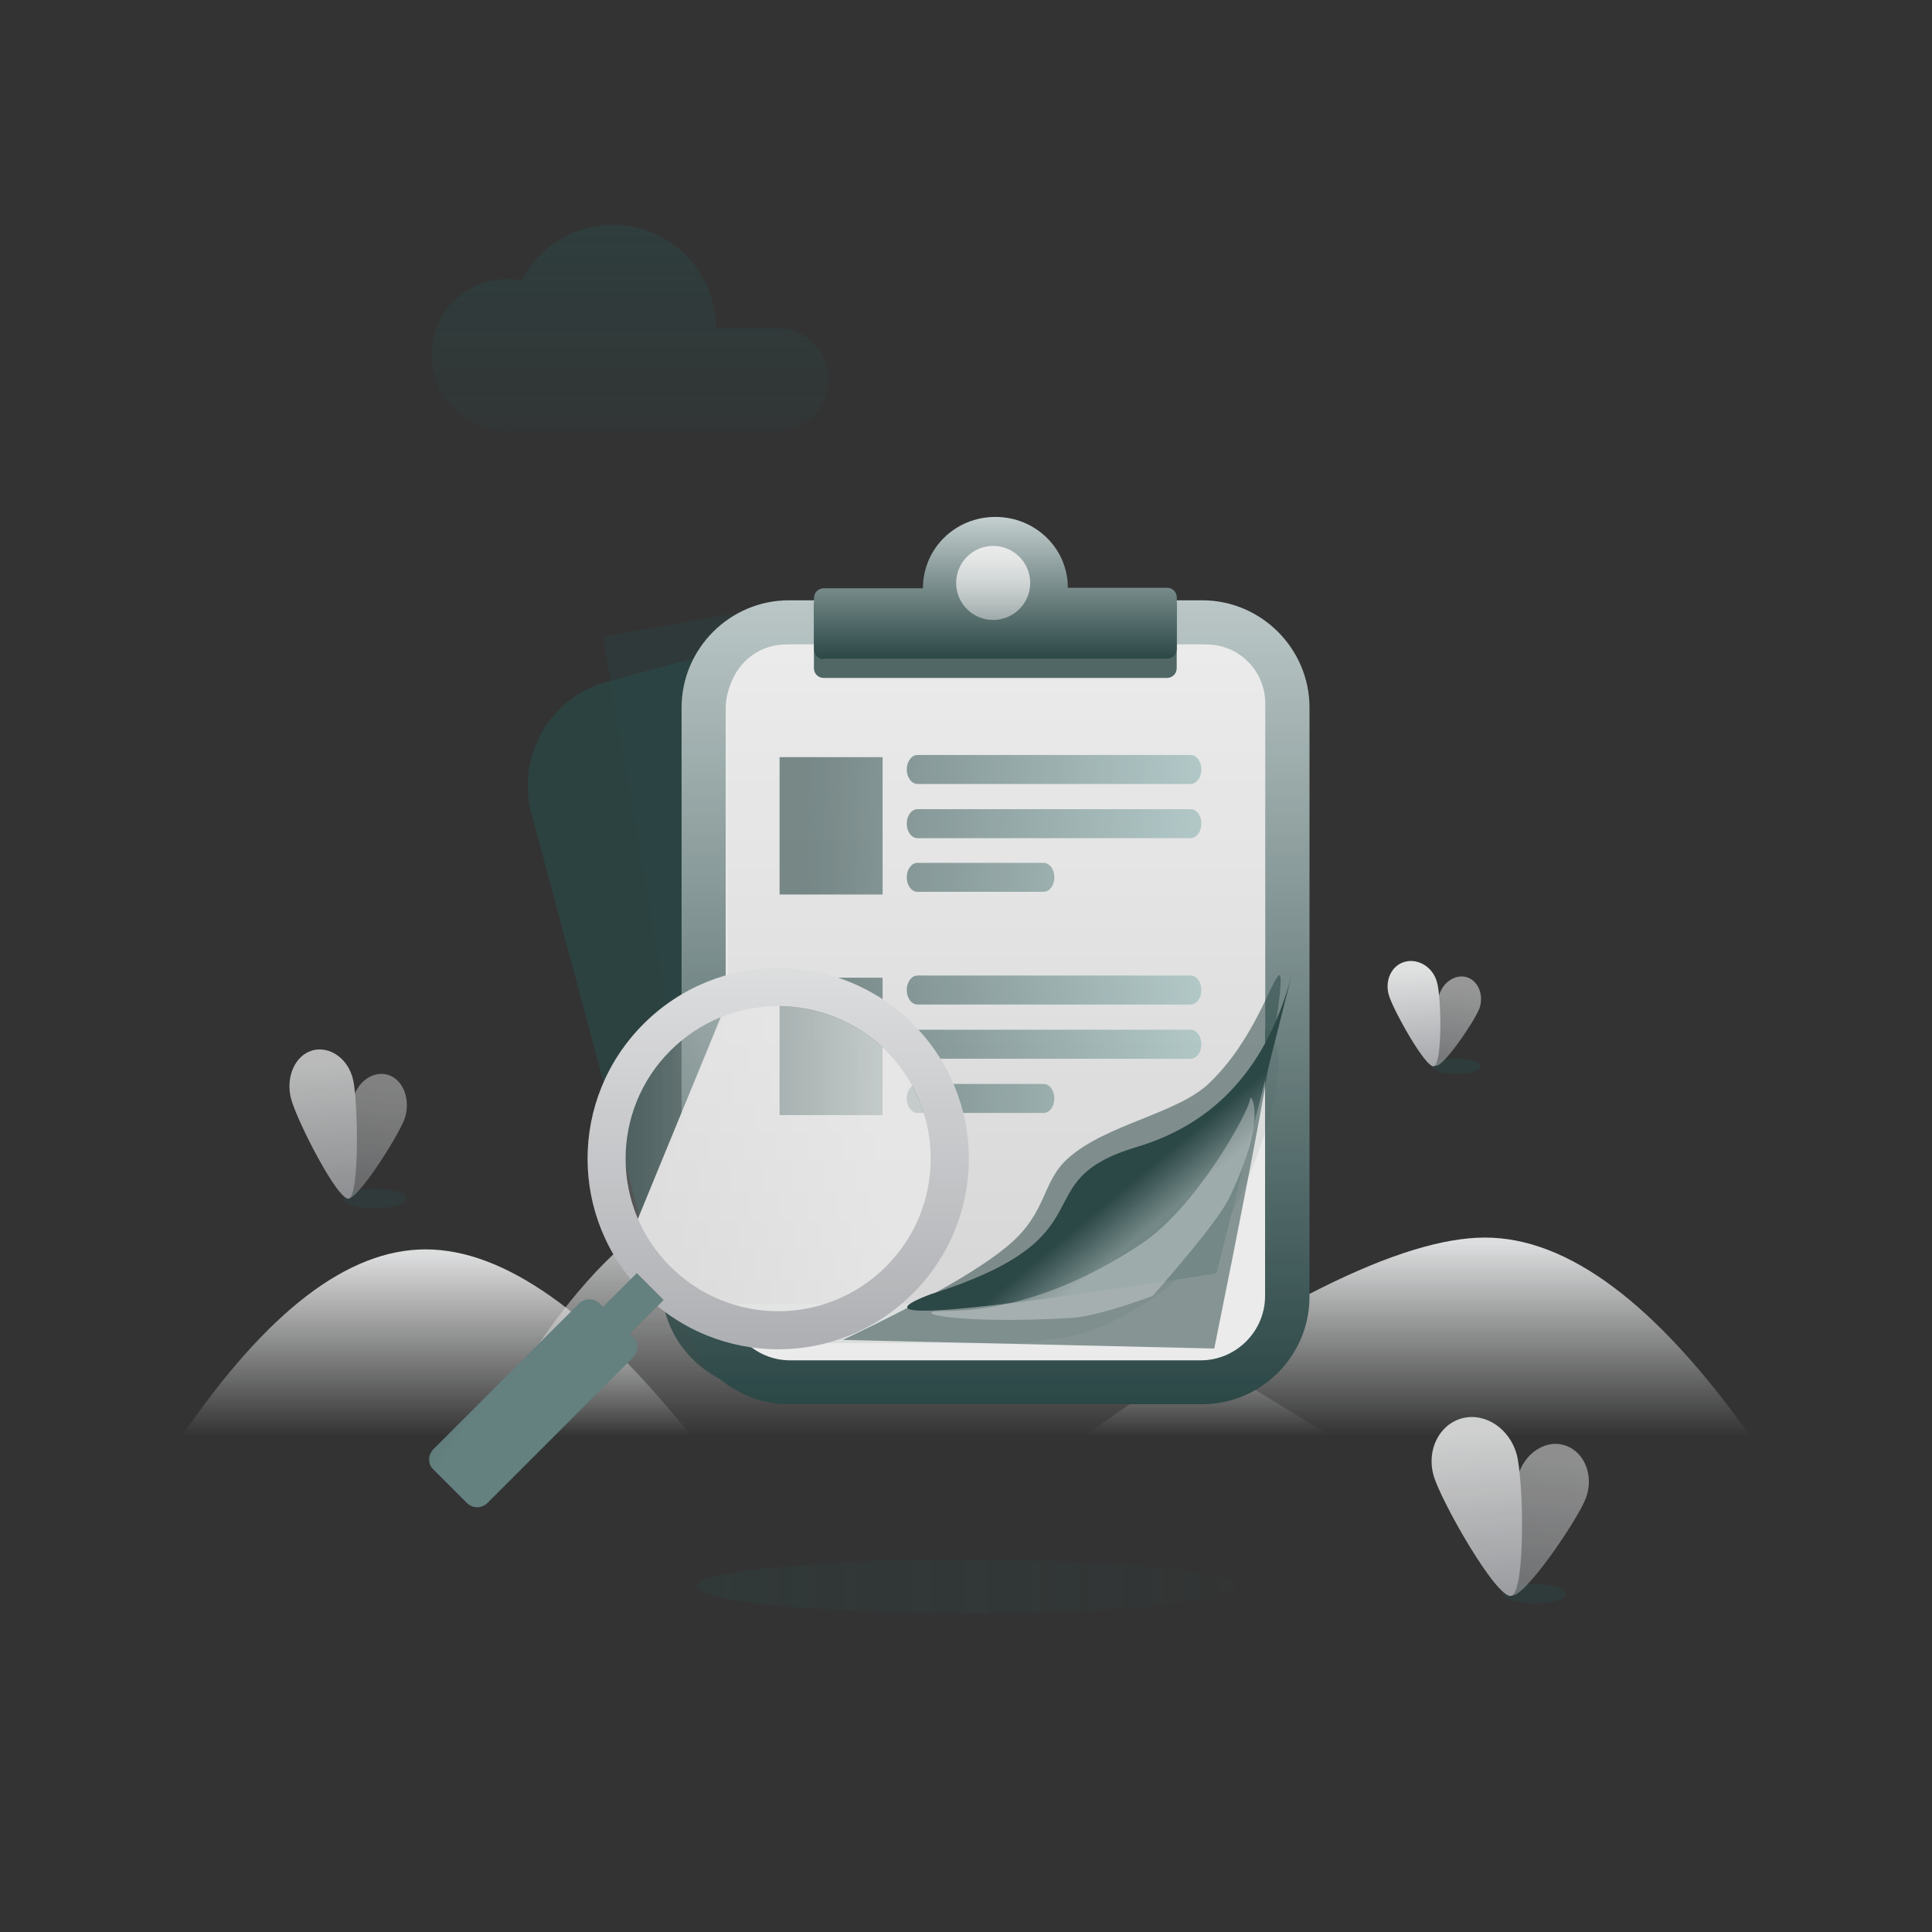 <svg width="169" height="169" viewBox="0 0 169 169" fill="none" xmlns="http://www.w3.org/2000/svg">
<rect x="0" y="0" width="169" height="169" fill="#333333" stroke="none"/>
<g clip-path="url(#clip0_345_2607)">
<g opacity="0.9">
<path opacity="0.331" d="M84.5 141.115C97.541 141.115 108.113 140.064 108.113 138.768C108.113 137.471 97.541 136.421 84.5 136.421C71.459 136.421 60.887 137.471 60.887 138.768C60.887 140.064 71.459 141.115 84.5 141.115Z" fill="url(#paint0_linear_345_2607)"/>
<g opacity="0.779">
<path opacity="0.599" d="M32.818 105.687C34.348 105.687 35.588 105.309 35.588 104.842C35.588 104.376 34.348 103.997 32.818 103.997C31.288 103.997 30.049 104.376 30.049 104.842C30.049 105.309 31.288 105.687 32.818 105.687Z" fill="#2A4948" fill-opacity="0.8"/>
<path opacity="0.577" d="M30.377 104.842C31.175 105.171 34.837 99.397 35.4 97.848C35.917 96.299 35.353 94.609 34.133 94.092C32.912 93.576 31.457 94.374 30.941 95.923C30.424 97.472 29.626 104.514 30.377 104.842Z" fill="url(#paint1_linear_345_2607)"/>
<path d="M30.518 104.842C31.457 104.561 31.316 96.346 30.893 94.468C30.471 92.59 28.828 91.463 27.326 91.886C25.823 92.308 24.979 94.186 25.448 96.064C25.917 97.942 29.579 105.124 30.518 104.842Z" fill="url(#paint2_linear_345_2607)"/>
</g>
<path opacity="0.7" d="M45.677 37.743C45.489 37.743 45.301 37.743 45.114 37.696C44.879 37.743 44.644 37.743 44.41 37.743C40.748 37.743 37.743 34.786 37.743 31.077C37.743 27.369 40.701 24.411 44.41 24.411C44.832 24.411 45.255 24.458 45.63 24.505C47.132 21.641 50.137 19.67 53.611 19.67C58.587 19.67 62.624 23.707 62.624 28.683H67.976C70.464 28.683 72.482 30.702 72.482 33.19C72.482 35.678 70.464 37.696 67.976 37.696H45.677V37.743Z" fill="url(#paint3_linear_345_2607)"/>
<path d="M15.87 125.672C23.335 114.734 30.423 109.288 37.23 109.288C44.037 109.288 51.783 114.734 60.515 125.672H15.87Z" fill="url(#paint4_linear_345_2607)"/>
<path d="M42.3 125.672C50.14 110.79 58.59 103.373 67.556 103.373C76.523 103.373 92.812 110.79 116.426 125.672H42.3Z" fill="url(#paint5_linear_345_2607)"/>
<path d="M153.136 125.672C144.921 114.076 137.175 108.255 129.899 108.255C122.622 108.255 110.933 114.076 94.784 125.672H153.136Z" fill="url(#paint6_linear_345_2607)"/>
<path opacity="0.67" d="M127.397 93.929C128.564 93.929 129.51 93.635 129.51 93.272C129.51 92.909 128.564 92.615 127.397 92.615C126.23 92.615 125.285 92.909 125.285 93.272C125.285 93.635 126.23 93.929 127.397 93.929Z" fill="#2A4948" fill-opacity="0.8"/>
<path opacity="0.577" d="M125.566 93.225C126.177 93.46 128.993 89.329 129.416 88.202C129.791 87.123 129.369 85.902 128.43 85.526C127.491 85.151 126.364 85.761 125.942 86.888C125.519 87.968 124.956 92.99 125.566 93.225Z" fill="url(#paint7_linear_345_2607)"/>
<path d="M125.426 93.272C126.177 93.037 126.083 87.263 125.707 85.949C125.379 84.634 124.111 83.836 122.938 84.118C121.764 84.4 121.107 85.714 121.482 87.029C121.858 88.343 124.721 93.46 125.426 93.272Z" fill="url(#paint8_linear_345_2607)"/>
<g opacity="0.897">
<path opacity="0.597" d="M134.215 140.252C135.745 140.252 136.985 139.873 136.985 139.407C136.985 138.94 135.745 138.562 134.215 138.562C132.685 138.562 131.445 138.94 131.445 139.407C131.445 139.873 132.685 140.252 134.215 140.252Z" fill="#2A4948" fill-opacity="0.8"/>
<path opacity="0.577" d="M132.196 139.547C133.229 139.97 138.018 132.928 138.722 131.051C139.426 129.173 138.675 127.154 137.079 126.497C135.483 125.84 133.605 126.872 132.901 128.75C132.196 130.628 131.164 139.172 132.196 139.547Z" fill="url(#paint9_linear_345_2607)"/>
<path d="M132.197 139.594C133.464 139.266 133.276 129.407 132.666 127.201C132.056 124.995 129.943 123.539 127.925 124.056C125.906 124.572 124.779 126.826 125.39 129.032C126 131.238 130.929 139.923 132.197 139.594Z" fill="url(#paint10_linear_345_2607)"/>
</g>
<path d="M53.125 59.628L83.461 51.499C88.449 50.163 93.624 53.151 94.96 58.138L106.636 101.715C107.973 106.703 104.985 111.877 99.997 113.214L69.662 121.342C64.674 122.679 59.499 119.691 58.163 114.703L46.486 71.127C45.15 66.139 48.137 60.964 53.125 59.628Z" fill="#2A4948" fill-opacity="0.8"/>
<g opacity="0.398">
<path d="M52.74 55.695L72.316 52.221L79.545 93.532L59.969 97.006L52.74 55.695Z" fill="#2A4948" fill-opacity="0.8"/>
</g>
<path d="M69.011 52.51H105.158C110.322 52.51 114.547 56.735 114.547 61.899V113.444C114.547 118.608 110.322 122.833 105.158 122.833H69.011C63.847 122.833 59.622 118.608 59.622 113.444V61.899C59.622 56.735 63.847 52.51 69.011 52.51Z" fill="url(#paint11_linear_345_2607)"/>
<path d="M69.116 56.37H105.028C108.126 56.37 110.661 58.905 110.661 62.004V113.361C110.661 116.459 108.126 118.994 105.028 118.994H69.116C66.017 118.994 63.482 116.459 63.482 113.361V62.004C63.482 58.905 66.017 56.37 69.116 56.37Z" fill="white"/>
<g opacity="0.1">
<path d="M62.637 117.492H89.208C92.118 117.163 93.996 116.882 94.841 116.6C100.709 114.581 106.108 110.122 108.549 104.535C111.788 97.165 112.633 92.33 111.084 90.076L62.637 91.532V117.492Z" fill="#2A4948" fill-opacity="0.8"/>
</g>
<path d="M68.755 56.37H105.513C108.377 56.37 110.677 58.671 110.677 61.534V89.936L107.907 98.902C105.137 107.915 96.781 114.112 87.345 114.066L59.132 114.018C56.785 114.018 54.86 112.093 54.86 109.699C54.86 109.136 54.954 108.573 55.188 108.103L63.639 87.541V61.534C63.639 58.671 65.939 56.37 68.755 56.37Z" fill="url(#paint12_linear_345_2607)"/>
<g opacity="0.651">
<path d="M111.85 85.335C111.146 85.945 109.644 91.062 105.748 94.771C102.931 97.447 96.734 98.339 93.401 101.343C91.101 103.409 91.617 106.085 88.19 108.948C85.749 111.014 80.914 113.783 73.731 117.21L106.217 117.962C110.771 95.522 112.648 84.631 111.85 85.335Z" fill="#2A4948" fill-opacity="0.8"/>
</g>
<g opacity="0.597">
<path d="M91.289 75.477C91.805 75.477 92.228 76.04 92.228 76.744C92.228 77.448 91.805 78.012 91.289 78.012H80.257C79.74 78.012 79.318 77.448 79.318 76.744C79.318 76.04 79.74 75.477 80.257 75.477H91.289ZM104.152 70.782C104.668 70.782 105.09 71.346 105.09 72.05C105.09 72.754 104.668 73.317 104.152 73.317H80.257C79.74 73.317 79.318 72.754 79.318 72.05C79.318 71.346 79.74 70.782 80.257 70.782H104.152ZM68.192 66.229H77.205V78.246H68.192V66.229ZM104.152 66.041C104.668 66.041 105.09 66.604 105.09 67.308C105.09 68.013 104.668 68.576 104.152 68.576H80.257C79.74 68.576 79.318 68.013 79.318 67.308C79.318 66.604 79.74 66.041 80.257 66.041H104.152Z" fill="url(#paint13_linear_345_2607)"/>
</g>
<g opacity="0.597">
<path d="M91.289 94.818C91.805 94.818 92.228 95.381 92.228 96.085C92.228 96.79 91.805 97.353 91.289 97.353H80.257C79.74 97.353 79.318 96.79 79.318 96.085C79.318 95.381 79.74 94.818 80.257 94.818H91.289ZM104.152 90.076C104.668 90.076 105.09 90.64 105.09 91.344C105.09 92.048 104.668 92.612 104.152 92.612H80.257C79.74 92.612 79.318 92.048 79.318 91.344C79.318 90.64 79.74 90.076 80.257 90.076H104.152ZM68.192 85.523H77.205V97.541H68.192V85.523ZM104.152 85.335C104.668 85.335 105.09 85.898 105.09 86.603C105.09 87.307 104.668 87.87 104.152 87.87H80.257C79.74 87.87 79.318 87.307 79.318 86.603C79.318 85.898 79.74 85.335 80.257 85.335H104.152Z" fill="url(#paint14_linear_345_2607)"/>
</g>
<path d="M112.977 85.335C110.865 93.269 106.358 98.245 99.504 100.31C89.223 103.362 97.579 108.103 81.383 113.22C75.093 115.614 83.449 115.004 106.405 111.389L112.977 85.335Z" fill="url(#paint15_linear_345_2607)"/>
<g opacity="0.357">
<path d="M109.362 96.085C109.362 97.024 104.762 105.521 99.833 108.807C94.903 112.093 88.848 114.675 82.698 114.675C79.271 114.675 82.98 115.896 93.73 115.286C95.138 115.192 97.486 114.581 100.819 113.361C104.668 108.995 106.921 106.085 107.579 104.676C110.959 97.588 109.362 95.616 109.362 96.085Z" fill="white"/>
</g>
<path d="M87.064 45.641C90.585 45.641 93.401 48.504 93.401 52.025H102.086C102.555 52.025 102.931 52.401 102.931 52.87V58.456C102.931 58.926 102.555 59.301 102.086 59.301H72.041C71.572 59.301 71.197 58.926 71.197 58.456V52.917C71.197 52.447 71.572 52.072 72.041 52.072H80.726C80.726 48.504 83.59 45.641 87.064 45.641Z" fill="#2A4948" fill-opacity="0.8"/>
<path d="M72.048 57.658C71.579 57.658 71.203 57.283 71.203 56.813V52.307C71.203 51.837 71.579 51.462 72.048 51.462H80.733C80.733 47.988 83.549 45.218 87.07 45.218C90.591 45.218 93.408 47.988 93.408 51.415H102.093C102.562 51.415 102.938 51.79 102.938 52.26V56.766C102.938 57.236 102.562 57.611 102.093 57.611H72.048V57.658Z" fill="url(#paint16_linear_345_2607)"/>
<path d="M86.876 54.231C88.665 54.231 90.115 52.781 90.115 50.992C90.115 49.203 88.665 47.753 86.876 47.753C85.087 47.753 83.637 49.203 83.637 50.992C83.637 52.781 85.087 54.231 86.876 54.231Z" fill="url(#paint17_linear_345_2607)"/>
<path d="M79.856 89.57C73.33 83.045 62.815 83.045 56.29 89.57C49.764 96.095 49.764 106.611 56.29 113.136C62.815 119.661 73.33 119.661 79.856 113.136C86.381 106.611 86.381 96.095 79.856 89.57ZM77.508 91.917C82.719 97.128 82.719 105.578 77.508 110.789C72.298 116 63.848 116 58.637 110.789C53.426 105.578 53.426 97.128 58.637 91.917C63.848 86.706 72.298 86.706 77.508 91.917Z" fill="url(#paint18_linear_345_2607)"/>
<path d="M55.705 111.366L52.748 114.323L52.466 114.042C51.95 113.525 51.152 113.525 50.635 114.042L37.913 126.764C37.444 127.233 37.397 128.031 37.867 128.501L37.913 128.548L40.824 131.458C41.34 131.975 42.138 131.975 42.655 131.458L55.377 118.736C55.846 118.267 55.893 117.469 55.424 116.999L55.377 116.952L55.095 116.671L58.053 113.713L55.705 111.366Z" fill="url(#paint19_linear_345_2607)"/>
<path d="M58.642 110.775C53.435 105.569 53.435 97.127 58.642 91.921C63.848 86.714 72.29 86.714 77.496 91.921C82.703 97.127 82.703 105.569 77.496 110.775C72.29 115.982 63.848 115.982 58.642 110.775Z" fill="url(#paint20_linear_345_2607)"/>
</g>
</g>
<defs>
<linearGradient id="paint0_linear_345_2607" x1="117.98" y1="138.748" x2="49.097" y2="138.748" gradientUnits="userSpaceOnUse">
<stop stop-color="#2A4948" stop-opacity="0.15"/>
<stop offset="1" stop-color="#2A4948"/>
</linearGradient>
<linearGradient id="paint1_linear_345_2607" x1="32.927" y1="94.979" x2="32.072" y2="104.81" gradientUnits="userSpaceOnUse">
<stop stop-color="#F4F5F5"/>
<stop offset="1" stop-color="#B3B5B9"/>
</linearGradient>
<linearGradient id="paint2_linear_345_2607" x1="28.225" y1="92.762" x2="28.922" y2="104.794" gradientUnits="userSpaceOnUse">
<stop stop-color="#F3F4F4"/>
<stop offset="1" stop-color="#B3B5B9"/>
</linearGradient>
<linearGradient id="paint3_linear_345_2607" x1="55.102" y1="37.757" x2="55.102" y2="11.788" gradientUnits="userSpaceOnUse">
<stop stop-color="#2A4948" stop-opacity="0.17"/>
<stop offset="1" stop-color="#2A4948"/>
</linearGradient>
<linearGradient id="paint4_linear_345_2607" x1="38.168" y1="125.638" x2="38.168" y2="109.774" gradientUnits="userSpaceOnUse">
<stop stop-color="#F4F5F5" stop-opacity="0"/>
<stop offset="1" stop-color="#EEEFF0"/>
</linearGradient>
<linearGradient id="paint5_linear_345_2607" x1="79.37" y1="125.61" x2="79.37" y2="104.008" gradientUnits="userSpaceOnUse">
<stop stop-color="#F4F5F5" stop-opacity="0"/>
<stop offset="1" stop-color="#EEEFF0"/>
</linearGradient>
<linearGradient id="paint6_linear_345_2607" x1="123.98" y1="125.676" x2="123.98" y2="108.251" gradientUnits="userSpaceOnUse">
<stop offset="0.003" stop-color="#F4F5F5" stop-opacity="0"/>
<stop offset="0.98" stop-color="#F0F1F2"/>
</linearGradient>
<linearGradient id="paint7_linear_345_2607" x1="127.519" y1="86.215" x2="126.766" y2="93.223" gradientUnits="userSpaceOnUse">
<stop stop-color="#F4F5F5"/>
<stop offset="1" stop-color="#B3B5B9"/>
</linearGradient>
<linearGradient id="paint8_linear_345_2607" x1="123.634" y1="84.752" x2="124.29" y2="93.202" gradientUnits="userSpaceOnUse">
<stop stop-color="#F3F4F4"/>
<stop offset="1" stop-color="#B3B5B9"/>
</linearGradient>
<linearGradient id="paint9_linear_345_2607" x1="135.532" y1="127.636" x2="134.253" y2="139.496" gradientUnits="userSpaceOnUse">
<stop stop-color="#F4F5F5"/>
<stop offset="1" stop-color="#B3B5B9"/>
</linearGradient>
<linearGradient id="paint10_linear_345_2607" x1="129.09" y1="125.12" x2="130.231" y2="139.489" gradientUnits="userSpaceOnUse">
<stop stop-color="#F3F4F4"/>
<stop offset="1" stop-color="#B3B5B9"/>
</linearGradient>
<linearGradient id="paint11_linear_345_2607" x1="87.078" y1="52.511" x2="87.078" y2="122.856" gradientUnits="userSpaceOnUse">
<stop stop-color="#C9D7D6"/>
<stop offset="1" stop-color="#2A4948"/>
</linearGradient>
<linearGradient id="paint12_linear_345_2607" x1="82.745" y1="56.63" x2="82.745" y2="113.217" gradientUnits="userSpaceOnUse">
<stop stop-color="white"/>
<stop offset="1" stop-color="#E9E9E9"/>
</linearGradient>
<linearGradient id="paint13_linear_345_2607" x1="105.046" y1="72.196" x2="70.341" y2="71.349" gradientUnits="userSpaceOnUse">
<stop stop-color="#98C1C0"/>
<stop offset="1" stop-color="#2A4948"/>
</linearGradient>
<linearGradient id="paint14_linear_345_2607" x1="105.046" y1="91.491" x2="70.341" y2="90.644" gradientUnits="userSpaceOnUse">
<stop stop-color="#9DC6C4"/>
<stop offset="1" stop-color="#2A4948"/>
</linearGradient>
<linearGradient id="paint15_linear_345_2607" x1="93.558" y1="97.538" x2="101.207" y2="106.797" gradientUnits="userSpaceOnUse">
<stop stop-color="#2A4948"/>
<stop offset="0.662" stop-color="#2A4948"/>
<stop offset="1" stop-color="#7A9190"/>
</linearGradient>
<linearGradient id="paint16_linear_345_2607" x1="87.079" y1="45.207" x2="87.079" y2="57.646" gradientUnits="userSpaceOnUse">
<stop stop-color="#D4E0E0"/>
<stop offset="1" stop-color="#2A4948"/>
</linearGradient>
<linearGradient id="paint17_linear_345_2607" x1="86.853" y1="47.815" x2="86.853" y2="54.221" gradientUnits="userSpaceOnUse">
<stop stop-color="white"/>
<stop offset="1" stop-color="white" stop-opacity="0.478"/>
</linearGradient>
<linearGradient id="paint18_linear_345_2607" x1="68.083" y1="84.694" x2="68.083" y2="118.014" gradientUnits="userSpaceOnUse">
<stop stop-color="#EFF0F1"/>
<stop offset="1" stop-color="#BBBDC1"/>
</linearGradient>
<linearGradient id="paint19_linear_345_2607" x1="38.724" y1="128.063" x2="19.44" y2="115.062" gradientUnits="userSpaceOnUse">
<stop stop-color="#698887"/>
<stop offset="1" stop-color="#2A4948"/>
</linearGradient>
<linearGradient id="paint20_linear_345_2607" x1="77.437" y1="92.012" x2="50.892" y2="92.012" gradientUnits="userSpaceOnUse">
<stop stop-color="white" stop-opacity="0.636"/>
<stop offset="1" stop-color="white" stop-opacity="0.097"/>
</linearGradient>
<clipPath id="clip0_345_2607">
<rect width="169" height="169" fill="white"/>
</clipPath>
</defs>
</svg>
